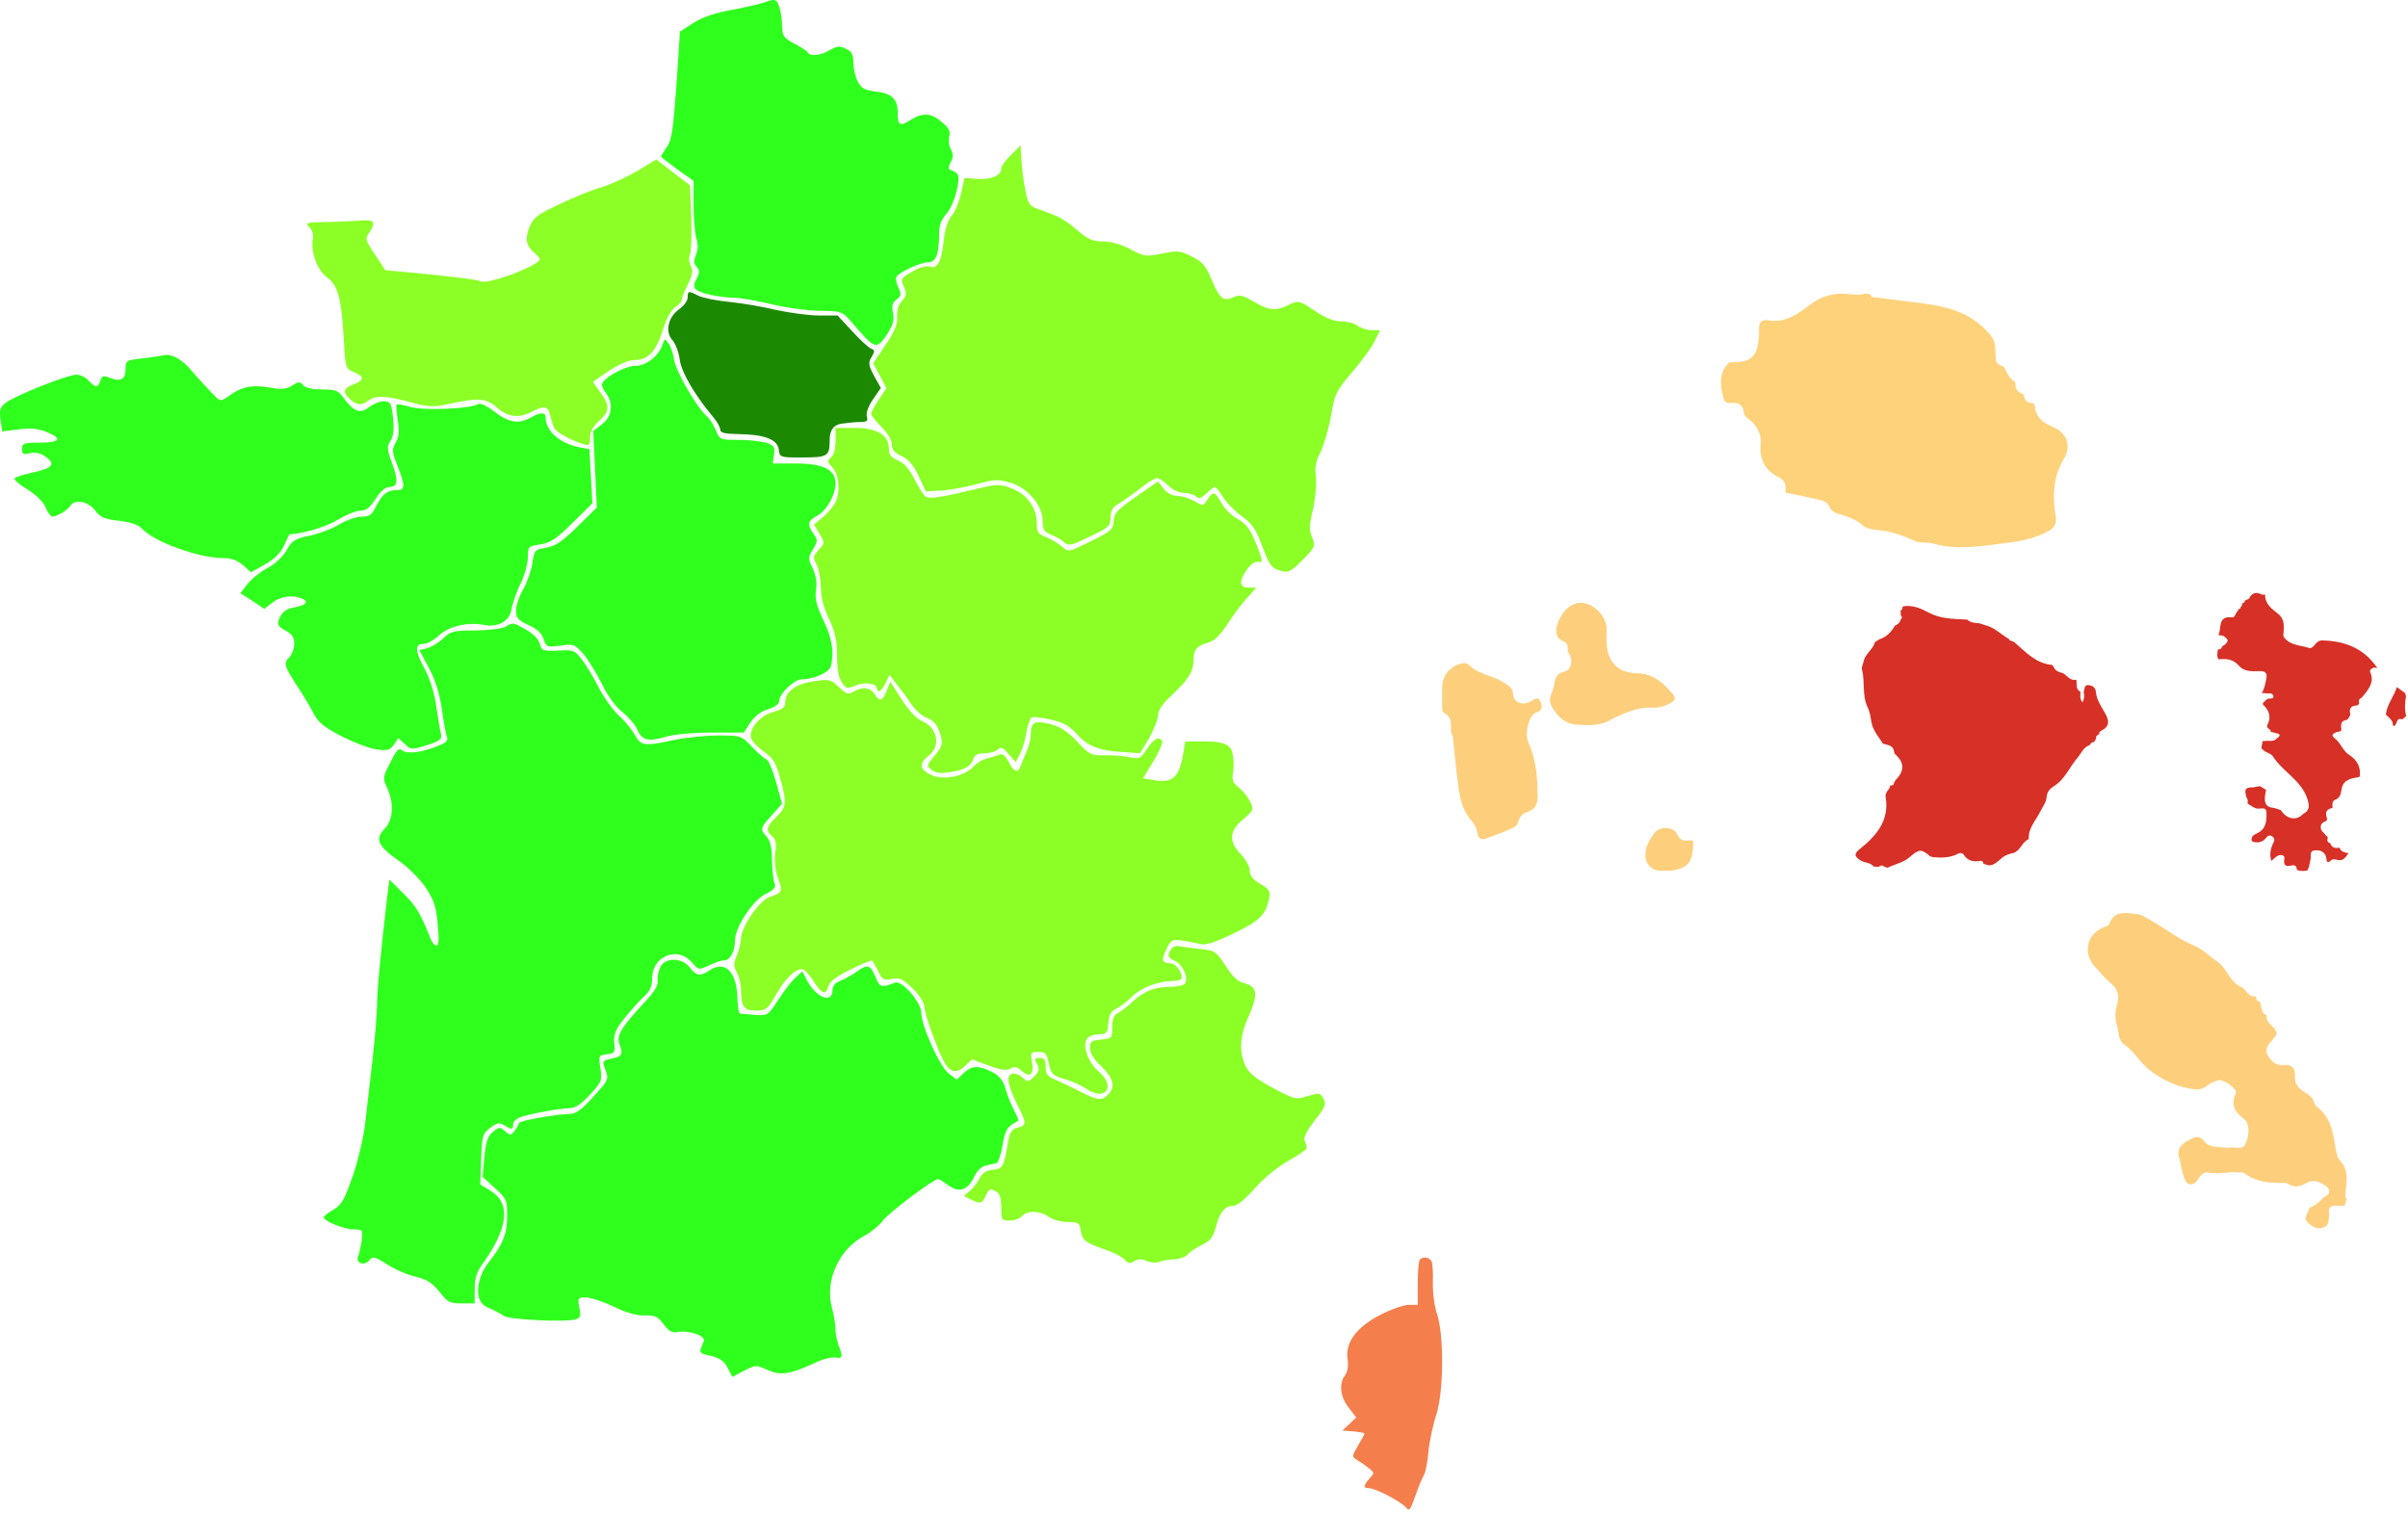 <svg width="541" height="340" viewBox="0 0 541 340" fill="none" xmlns="http://www.w3.org/2000/svg">
<path d="M171.976 0.45C171.11 0.784 167.853 1.581 164.665 2.176C160.743 2.841 157.821 3.839 155.759 5.167L152.768 7.096L151.971 19.124C151.237 29.224 150.908 31.486 149.845 33.011C149.112 34.074 148.517 35.004 148.517 35.137C148.517 35.338 150.18 36.598 152.172 38.059L155.828 40.651V45.969C155.828 48.891 156.094 52.281 156.428 53.476C156.896 54.937 156.827 56.202 156.359 57.264C155.828 58.529 155.828 59.124 156.492 59.921C157.225 60.787 157.225 61.249 156.492 62.646C155.828 63.778 155.828 64.506 156.29 64.973C157.22 65.903 161.476 66.833 164.797 66.901C166.259 66.901 169.983 67.566 173.108 68.299C176.232 69.096 181.083 69.76 183.942 69.829C189.059 69.897 189.192 69.961 191.184 72.219C196.636 78.6 196.901 78.733 199.362 75.009C200.626 73.016 200.956 71.954 200.626 70.291C200.291 68.697 200.493 67.964 201.423 67.3C202.486 66.503 202.555 66.168 201.822 64.575C201.354 63.645 201.157 62.513 201.423 62.184C202.023 61.121 206.875 58.927 208.533 58.927C210.329 58.927 210.993 57.068 210.993 52.281C210.993 50.618 211.524 49.29 212.587 48.094C213.453 47.165 214.516 44.774 214.914 42.909C215.711 39.387 215.514 38.856 213.384 38.123C213.049 37.99 213.118 37.257 213.586 36.46C214.186 35.397 214.186 34.664 213.655 33.602C213.187 32.869 213.054 31.541 213.256 30.68C213.591 29.484 213.187 28.751 211.593 27.423C209.202 25.362 207.406 25.229 204.547 26.956C202.156 28.486 201.689 28.22 201.689 25.362C201.689 22.238 200.36 20.974 196.769 20.575C194.176 20.241 193.511 19.842 192.714 18.317C192.183 17.318 191.716 15.395 191.716 14.062C191.716 12.202 191.381 11.538 189.989 10.938C188.66 10.274 187.996 10.338 186.402 11.272C184.276 12.537 182.013 12.733 181.418 11.74C181.152 11.341 179.824 10.476 178.362 9.747C176.104 8.552 175.769 8.085 175.705 5.891C175.637 2.767 174.908 0.243 174.111 0.041C173.713 -0.091 172.783 0.11 171.986 0.44L171.976 0.45Z" fill="#2FFF1C"/>
<path d="M227.14 34.807C225.945 35.938 224.946 37.331 224.946 37.931C224.946 39.461 222.555 40.455 219.431 40.189L216.705 39.987L215.908 43.51C215.44 45.502 214.51 47.765 213.782 48.493C212.985 49.423 212.321 51.415 212.055 53.875C211.524 58.725 210.658 60.452 209 59.921C208.336 59.719 206.874 59.99 205.876 60.521C202.289 62.513 202.22 62.513 203.086 64.442C203.75 65.972 203.686 66.434 202.618 67.629C201.821 68.495 201.487 69.755 201.556 71.152C201.688 72.746 201.088 74.34 198.963 77.463L196.173 81.65L197.703 84.439L199.164 87.229L197.437 89.752C196.508 91.149 195.71 92.61 195.71 92.94C195.71 93.338 196.773 94.667 198.038 95.931C199.435 97.328 200.365 98.922 200.365 99.852C200.365 101.047 200.965 101.78 202.623 102.508C204.217 103.305 205.28 104.57 206.412 107.029L208.006 110.419L211.396 110.217C213.256 110.148 216.779 109.484 219.307 108.82C223.431 107.689 224.095 107.625 227.086 108.485C231.008 109.681 234.265 113.602 234.265 117.193C234.265 118.989 234.599 119.52 236.061 120.115C237.123 120.514 238.452 121.247 239.052 121.842C240.051 122.708 240.582 122.639 244.833 120.577C249.153 118.516 249.488 118.251 249.488 116.258C249.557 114.728 250.019 113.867 251.082 113.336C251.879 112.869 254.004 111.408 255.8 110.015C257.596 108.554 259.456 107.423 259.923 107.423C260.391 107.423 261.518 108.156 262.447 109.086C263.446 110.084 264.908 110.748 266.034 110.748C267.033 110.748 268.229 111.083 268.691 111.545C269.291 112.146 269.823 112.013 271.018 110.881C271.884 110.084 272.745 109.42 272.947 109.42C273.213 109.42 274.01 110.483 274.807 111.747C275.604 113.011 277.533 114.935 278.994 116.002C281.252 117.596 282.118 118.792 283.447 122.383C285.243 127.17 285.641 127.701 288.101 128.365C289.43 128.699 290.296 128.232 292.687 125.772C295.476 122.914 295.545 122.717 294.812 120.789C294.079 119.195 294.148 118 295.014 114.276C295.545 111.816 295.811 108.559 295.614 107.034C295.349 105.042 295.614 103.645 296.677 101.584C297.41 100.122 298.473 96.467 299.004 93.54C299.87 88.488 300.136 87.893 303.659 83.77C305.784 81.311 308.047 78.187 308.776 76.794L310.04 74.202H308.18C307.181 74.202 305.72 73.734 304.992 73.203C304.328 72.672 302.665 72.205 301.336 72.205C299.673 72.205 297.75 71.472 295.353 69.814C291.831 67.487 291.767 67.487 289.572 68.486C286.581 69.947 285.183 69.814 281.73 67.821C279.137 66.291 278.472 66.159 277.011 66.823C274.817 67.821 273.956 67.088 272.091 62.567C270.895 59.709 270.098 58.779 267.771 57.648C265.178 56.32 264.583 56.251 261.06 56.984C257.404 57.717 257.006 57.648 253.95 55.985C251.889 54.923 249.63 54.258 247.835 54.258C245.507 54.258 244.445 53.791 242.053 51.735C240.459 50.338 238.196 48.813 237.069 48.414C235.874 47.947 234.078 47.283 233.015 46.884C231.288 46.284 230.89 45.62 230.358 42.698C229.96 40.838 229.561 37.778 229.492 35.988L229.291 32.667L227.165 34.792L227.14 34.807Z" fill="#8BFF26"/>
<path d="M143.193 38.399C140.802 39.796 137.21 41.454 135.217 42.054C133.225 42.585 128.969 44.312 125.78 45.842C120.663 48.233 119.866 48.833 118.936 51.091C117.874 53.816 118.203 55.213 120.201 56.94C120.801 57.407 121.264 58.003 121.264 58.204C121.264 59.665 109.367 64.118 107.905 63.188C107.305 62.853 101.125 62.056 91.157 61.126L86.572 60.728L84.244 57.206C81.986 53.816 81.986 53.683 83.113 52.02C84.51 49.827 84.043 49.295 80.854 49.561C79.526 49.694 76.136 49.827 73.41 49.895C68.825 49.964 68.49 50.028 69.489 51.027C70.153 51.691 70.488 52.754 70.286 53.752C69.755 56.541 71.285 60.728 73.41 62.258C75.87 64.053 76.667 66.71 77.199 75.683C77.597 82.728 77.597 82.792 79.457 83.594C81.917 84.592 81.917 85.453 79.388 86.383C76.928 87.313 76.864 88.311 79.123 90.102C80.274 91.033 81.404 91.056 82.513 90.171C84.372 88.71 86.7 88.843 93.214 90.638C95.94 91.371 97.47 91.435 99.861 90.973C107.438 89.31 109.101 89.379 111.561 91.504C114.085 93.762 116.545 94.028 119.537 92.503C122.262 91.042 123.192 91.238 123.591 93.3C123.857 94.362 124.255 95.626 124.521 96.158C124.988 97.156 128.309 98.947 131.099 99.813C132.364 100.211 132.56 100.015 132.56 98.283C132.56 97.019 133.225 95.823 134.553 94.628C137.013 92.434 137.077 91.106 134.888 88.183C133.958 86.919 133.225 85.856 133.225 85.793C133.225 85.793 134.888 84.597 136.88 83.269C139.271 81.739 141.269 80.878 142.73 80.878C145.653 80.878 147.449 78.886 148.979 73.966C149.712 71.575 150.775 69.711 151.636 69.047C152.502 68.515 153.166 67.782 153.166 67.384C153.166 66.986 153.766 65.392 154.563 63.862C155.626 61.604 155.759 60.738 155.164 59.675C154.765 58.809 154.696 57.816 155.031 57.083C155.296 56.483 155.429 52.763 155.296 48.774L155.031 41.665L151.242 38.743L147.454 35.821L143.198 38.413L143.193 38.399Z" fill="#8BFF26"/>
<path d="M154.495 66.843C154.495 67.576 153.629 68.771 152.566 69.499C150.042 71.295 149.378 74.615 151.105 76.475C151.769 77.272 152.502 79.131 152.699 80.73C153.033 83.519 155.956 88.572 159.941 93.358C161.004 94.554 161.801 95.951 161.801 96.482C161.801 97.279 162.8 97.481 165.988 97.545C171.705 97.614 174.697 98.74 174.963 100.998C175.164 102.725 175.297 102.794 179.75 102.794C186.062 102.794 186.397 102.592 186.397 98.804C186.397 96.722 187.238 95.526 188.921 95.218C190.249 95.016 192.242 94.82 193.241 94.82C194.771 94.82 195.037 94.554 194.771 93.624C194.505 92.891 195.037 91.366 196.1 89.767L197.895 87.175L196.365 84.449C195.101 82.058 195.037 81.458 195.834 80.194C196.567 78.93 196.567 78.664 195.701 78.334C195.17 78.133 193.241 76.406 191.445 74.414L188.188 70.891H184.001C181.743 70.891 177.354 70.291 174.298 69.627C171.243 68.894 166.52 68.097 163.799 67.831C161.073 67.566 158.018 66.966 157.019 66.503C154.691 65.308 154.495 65.308 154.495 66.838V66.843Z" fill="#1C8A00"/>
<path d="M148.91 77.277C148.113 79.869 145.254 82.196 142.794 82.196C140.334 82.196 135.217 85.118 135.217 86.452C135.217 86.85 135.685 87.78 136.216 88.444C137.879 90.702 137.48 93.693 135.217 95.356L133.288 96.817L133.687 105.455L134.085 114.03L129.766 118.285C126.312 121.675 124.845 122.674 122.72 123.072C120.127 123.47 120.063 123.603 119.596 126.594C119.33 128.321 118.4 130.914 117.534 132.444C116.668 133.905 115.94 136.03 115.94 137.161C115.94 138.824 116.338 139.355 118.666 140.418C120.526 141.215 121.657 142.214 122.12 143.542C122.72 145.401 122.917 145.47 125.908 145.072C128.964 144.673 129.165 144.737 131.227 147.133C132.359 148.53 134.149 151.521 135.281 153.779C136.477 156.303 138.273 158.763 139.867 160.027C141.264 161.158 142.789 162.949 143.188 163.948C144.187 166.339 145.712 166.737 149.633 165.542C151.429 165.01 155.616 164.612 159.867 164.612H167.11L168.571 162.354C169.57 160.893 170.962 159.83 172.561 159.363C174.224 158.831 175.085 158.167 175.085 157.37C175.085 155.909 178.475 152.653 180.005 152.653C182.795 152.653 186.254 151.123 186.652 149.73C187.449 146.676 186.987 143.483 184.989 139.365C183.395 135.976 183.061 134.515 183.326 132.586C183.592 130.923 183.326 129.33 182.593 127.736C181.531 125.478 181.531 125.276 182.662 123.416C183.725 121.621 183.725 121.291 182.795 119.963C181.265 117.838 181.467 116.972 183.661 115.84C185.723 114.709 187.715 111.187 187.715 108.599C187.715 105.544 184.989 104.147 178.943 104.147H173.624L173.89 102.155C174.155 100.492 173.89 100.093 172.227 99.498C171.095 99.163 168.305 98.834 165.978 98.834C161.791 98.834 161.722 98.834 160.792 96.64C160.261 95.376 159.395 93.983 158.799 93.516C156.674 91.72 151.955 83.682 151.488 81.021C151.286 79.559 150.691 77.833 150.224 77.164C149.358 76.032 149.294 76.032 148.895 77.297L148.91 77.277Z" fill="#2FFF1C"/>
<path d="M36.519 79.864C36.184 79.997 34.128 80.263 32.066 80.528C28.347 80.927 28.209 80.996 28.209 82.919C28.209 85.246 27.146 85.841 24.686 84.912C23.225 84.311 22.89 84.444 22.561 85.512C22.029 87.175 21.429 87.175 19.904 85.512C19.239 84.779 18.044 84.184 17.178 84.184C15.648 84.184 7.274 87.307 2.89 89.565C0.1 90.963 -0.299 91.691 0.164 94.682L0.499 96.94L4.287 96.472C7.013 96.138 8.74 96.34 10.467 97.073C14.123 98.534 13.522 99.463 8.937 99.463C5.35 99.463 4.946 99.596 4.946 100.86C4.946 102.056 5.212 102.189 6.673 101.859C7.805 101.525 9.001 101.79 9.994 102.459C12.651 104.186 11.923 105.185 7.603 106.114C5.409 106.582 3.416 107.177 3.283 107.512C3.082 107.777 4.415 108.909 6.142 109.971C8.135 111.167 9.729 112.761 10.265 114.025C10.732 115.156 11.397 116.086 11.726 116.086C12.789 116.086 15.18 114.625 15.781 113.695C16.71 112.033 19.835 112.633 21.365 114.694C22.561 116.288 23.427 116.622 26.748 117.021C29.473 117.355 31.067 117.887 31.933 118.816C34.59 121.739 44.627 125.394 50.079 125.394C51.939 125.394 53.267 125.861 54.601 126.988L56.397 128.582L59.585 126.786C61.71 125.591 63.039 124.262 63.841 122.531C64.441 121.202 64.972 120.071 65.036 120.071C68.357 119.869 73.346 118.344 75.87 116.814C77.73 115.683 79.993 114.753 80.924 114.753C82.252 114.753 83.118 114.089 84.377 112.096C85.44 110.434 86.572 109.44 87.369 109.44C89.362 109.44 89.563 108.176 88.102 104.122C86.906 100.865 86.906 100.265 87.767 99.006C88.432 97.874 88.564 96.482 88.299 93.821C87.9 90.5 87.698 90.166 86.237 90.166C85.307 90.166 83.846 90.766 82.916 91.494C80.923 93.024 79.526 92.556 77.268 89.501C76.003 87.706 75.408 87.509 72.348 87.509C70.153 87.509 68.628 87.175 68.092 86.51C67.427 85.713 67.093 85.713 65.701 86.579C64.569 87.376 63.373 87.509 61.646 87.243C56.593 86.314 54.468 86.712 51.014 89.236C49.553 90.298 49.42 90.234 47.358 88.04C46.163 86.776 44.101 84.587 42.837 83.057C40.711 80.533 38.251 79.338 36.524 79.869L36.519 79.864Z" fill="#2FFF1C"/>
<path d="M107.305 90.829C105.578 91.892 95.074 92.291 92.151 91.43C90.621 90.962 89.229 90.766 89.096 90.898C88.963 91.031 89.096 92.625 89.362 94.485C89.76 96.944 89.627 98.204 88.894 99.468C88.028 100.998 88.028 101.46 89.293 104.653C91.02 108.972 91.02 110.104 89.426 110.104C87.098 110.104 85.972 110.901 84.638 113.493C83.576 115.687 83.044 116.086 81.248 116.086C80.117 116.086 77.794 116.883 76.131 117.882C74.468 118.88 71.413 120.007 69.42 120.405C66.232 121.069 65.563 121.468 64.367 123.662C63.501 125.123 61.843 126.717 60.047 127.652C58.453 128.517 56.461 130.111 55.595 131.238L54.001 133.299L56.726 135.026L59.383 136.821L61.179 135.424C62.906 134.027 65.632 133.629 67.693 134.426C69.42 135.09 68.889 135.956 66.429 136.418C64.102 136.816 63.304 137.481 62.571 139.473C62.237 140.339 62.704 140.934 64.102 141.667C65.632 142.464 66.094 143.128 66.094 144.658C66.094 145.721 65.627 146.985 65.095 147.58C63.634 148.977 63.831 149.573 66.557 153.828C67.954 155.889 69.681 158.811 70.414 160.272C71.546 162.398 72.805 163.396 76.796 165.458C79.521 166.855 83.044 168.183 84.574 168.38C87.034 168.714 87.566 168.581 88.496 167.317L89.495 165.856L90.956 167.184C92.353 168.512 92.486 168.512 95.876 167.45C98.931 166.451 99.33 166.122 99.064 164.857C98.862 164.124 98.4 161.335 98.001 158.679C97.603 155.687 96.604 152.5 95.345 150.173C93.15 146.119 93.15 144.658 95.276 144.658C96.009 144.658 97.534 143.792 98.666 142.73C100.924 140.668 105.111 139.739 108.634 140.403C111.891 141.067 114.548 139.606 114.946 136.748C115.212 135.419 116.078 132.827 117.008 131.031C117.874 129.172 118.602 126.579 118.602 125.182C118.602 122.791 118.671 122.722 121.461 122.324C123.719 121.925 125.048 121.06 128.639 117.473L133.092 113.085L132.757 107.039L132.423 100.924L130.297 100.526C125.776 99.66 122.587 96.871 122.587 93.816C122.587 92.551 121.392 92.62 119.266 93.816C116.609 95.346 114.346 95.011 111.158 92.551C109.229 91.09 107.901 90.49 107.301 90.825L107.305 90.829Z" fill="#2FFF1C"/>
<path d="M187.725 99.07C187.725 100.865 187.327 102.257 186.726 102.789C185.797 103.586 185.861 103.787 187.061 105.116C188.522 106.71 188.857 110.566 187.661 112.957C187.263 113.754 185.998 115.215 184.936 116.145L182.874 117.872L184.138 119.933C185.334 121.994 185.334 122.058 183.937 123.519C182.672 124.916 182.608 125.182 183.405 126.707C183.937 127.637 184.335 129.895 184.404 131.759C184.404 134.086 185.004 136.477 186.264 139.07C187.661 142.125 188.06 143.989 188.06 147.379C188.06 150.237 188.394 152.229 189.123 153.292C190.053 154.753 190.318 154.822 192.247 154.025C194.308 153.159 197.034 153.557 197.034 154.689C197.034 155.953 198.166 155.22 198.963 153.493L199.829 151.634L201.226 153.429C202.023 154.428 203.553 156.421 204.547 157.95C205.541 159.48 207.273 161.005 208.336 161.34C209.531 161.807 210.461 162.737 210.929 164.065C211.992 166.987 211.859 167.588 209.866 169.915C208.139 172.04 208.139 172.109 209.399 173.038C210.265 173.703 211.46 173.835 213.32 173.506C216.774 172.974 218.107 172.241 218.639 170.584C218.973 169.585 219.637 169.255 221.232 169.255C222.363 169.255 223.756 168.857 224.223 168.39C224.887 167.725 225.355 167.922 226.614 169.452L228.208 171.248L229.138 169.452C229.67 168.39 230.334 166.264 230.6 164.602C230.865 162.939 231.397 161.414 231.731 161.212C232.066 161.01 233.99 161.212 236.051 161.679C239.043 162.344 240.307 163.077 242.496 165.536C244.314 167.484 247.039 168.591 250.674 168.857L256.125 169.255L258.187 165.802C259.25 163.873 260.18 161.547 260.18 160.686C260.18 159.554 261.242 158.029 263.437 156.032C267.156 152.51 268.155 150.847 268.155 148.121C268.155 145.927 269.021 144.998 271.609 144.333C272.805 143.999 274.133 142.671 275.599 140.477C276.795 138.548 278.788 135.892 280.052 134.495L282.246 132.035H280.519C278.394 132.035 278.261 130.638 280.185 127.912C281.115 126.648 282.045 126.053 282.778 126.25C283.777 126.515 283.708 126.048 282.246 122.26C280.849 118.87 280.052 117.739 278.059 116.612C276.662 115.879 275.068 114.222 274.404 113.026C272.942 110.37 272.608 110.301 271.279 112.229C270.349 113.759 270.281 113.759 268.288 112.564C267.156 111.963 265.498 111.432 264.499 111.432C263.368 111.432 262.241 110.832 261.444 109.838L260.18 108.175L255.195 111.629C251.008 114.551 250.275 115.348 250.211 117.08C250.142 118.875 249.68 119.338 245.094 121.601C240.11 124.06 240.041 124.124 238.649 122.865C237.916 122.201 236.258 121.202 235.126 120.74C233.197 120.007 232.932 119.608 232.932 117.552C232.932 114.162 230.737 111.039 227.347 109.774C224.558 108.712 224.159 108.712 218.904 109.976C211.396 111.772 208.803 112.17 207.937 111.57C207.539 111.304 206.407 109.578 205.477 107.713C204.282 105.386 203.15 104.058 201.758 103.458C200.163 102.794 199.696 102.193 199.696 100.801C199.696 97.746 197.039 96.147 191.986 96.147H187.73V99.07H187.725Z" fill="#8BFF26"/>
<path d="M113.618 140.806C112.885 141.274 109.829 141.603 106.838 141.672C101.854 141.672 101.253 141.805 99.526 143.468C98.528 144.466 96.87 145.396 95.94 145.662L94.213 146.06L96.407 150.183C97.868 152.972 98.798 155.963 99.266 159.353C99.664 162.078 100.132 164.867 100.397 165.467C100.732 166.333 100.265 166.865 98.602 167.529C94.946 169.059 91.492 169.521 90.36 168.591C89.627 167.991 89.096 168.458 87.703 171.317C85.976 174.637 85.976 174.903 86.97 177.033C88.564 180.423 88.368 184.274 86.37 186.272C84.176 188.466 84.909 190.193 89.558 193.38C91.62 194.777 94.277 197.503 95.605 199.362C97.465 202.221 97.996 203.682 98.331 207.602C98.665 210.992 98.597 212.453 98.065 212.453C97.667 212.453 97.066 211.789 96.737 210.923C94.542 205.408 93.549 203.613 90.69 200.823L87.502 197.636L87.103 200.558C85.509 214.18 84.712 222.622 84.712 225.677C84.712 227.669 84.245 233.184 83.713 237.97C83.182 242.757 82.385 249.201 82.05 252.325C81.716 255.449 80.456 260.767 79.26 264.22C77.401 269.538 76.8 270.665 74.941 271.796C73.745 272.46 72.746 273.257 72.746 273.523C72.746 274.389 77.401 276.248 79.457 276.248C81.514 276.248 81.519 276.317 81.253 278.772C81.051 280.1 80.722 281.694 80.456 282.294C79.792 283.824 81.986 284.552 82.98 283.16C83.713 282.23 84.112 282.294 86.97 284.09C88.697 285.222 91.556 286.481 93.416 286.879C95.94 287.48 97.135 288.276 98.734 290.269C100.53 292.596 101.062 292.861 103.718 292.861H106.641V289.605C106.641 287.278 107.108 285.817 108.304 284.154C114.218 275.914 114.882 270.399 110.164 267.541L107.906 266.144L108.107 260.427C108.309 255.11 108.442 254.711 110.169 253.383C111.699 252.251 112.23 252.187 113.293 252.852C115.02 253.914 115.286 253.85 115.286 252.65C115.286 252.05 115.95 251.386 116.816 251.056C118.745 250.323 125.854 248.995 128.049 248.995C129.18 248.995 130.642 248.065 132.501 246.004C135.158 243.145 135.291 242.816 134.893 240.022C134.425 237.232 134.494 237.099 136.29 236.898C138.086 236.696 138.219 236.499 138.017 234.305C137.815 232.377 138.283 231.314 140.408 228.658C141.869 226.862 143.798 224.668 144.797 223.807C146.061 222.612 146.524 221.549 146.524 219.754C146.524 214.834 152.241 212.512 155.429 216.231C156.959 217.958 156.959 218.027 159.351 216.895C160.615 216.295 162.14 215.764 162.741 215.764C164.005 215.764 165.132 213.771 165.132 211.312C165.132 208.321 169.122 202.339 171.976 200.878C173.905 199.948 174.367 199.417 174.037 198.551C173.772 197.951 173.506 195.629 173.437 193.366C173.437 190.507 173.039 188.913 172.242 187.984C170.711 186.321 170.78 186.055 173.437 183.133L175.695 180.609L174.367 175.759C173.634 173.102 172.64 170.775 172.242 170.643C171.774 170.51 170.313 169.246 168.984 167.853C166.524 165.261 166.46 165.261 161.338 165.261C158.48 165.261 154.096 165.728 151.503 166.259C144.792 167.721 143.995 167.588 142.662 165.197C142.061 164.065 140.403 162.009 138.942 160.676C137.545 159.348 135.488 156.489 134.42 154.295C133.289 152.101 131.631 149.312 130.701 148.18C129.17 146.119 128.841 145.986 125.382 146.188C121.928 146.321 121.662 146.188 121.259 144.658C121.057 143.66 119.798 142.4 118.267 141.534C115.212 139.808 115.345 139.808 113.613 140.801L113.618 140.806Z" fill="#2FFF1C"/>
<path d="M181.944 153.233C178.623 153.833 176.428 155.56 176.428 157.685C176.428 158.949 175.897 159.348 173.836 159.943C170.711 160.74 168.118 163.864 168.783 165.925C169.048 166.658 170.313 167.986 171.641 168.916C173.634 170.313 174.298 171.307 175.228 174.697C176.822 180.344 176.758 181.343 174.431 183.537C172.172 185.731 171.971 186.661 173.501 187.925C174.298 188.589 174.5 189.519 174.165 191.644C173.963 193.371 174.165 195.501 174.765 197.228C175.897 200.351 175.828 200.548 172.906 201.547C170.578 202.344 166.46 208.326 166.46 210.982C166.46 211.779 166.062 213.442 165.53 214.702C164.797 216.497 164.797 217.092 165.53 218.489C165.998 219.355 166.46 220.949 166.46 222.076C166.529 226.198 167.06 227.059 169.781 227.059C172.173 227.059 172.438 226.793 174.367 223.473C176.36 219.951 178.554 217.756 180.217 217.756C180.684 217.756 181.811 218.952 182.741 220.413C184.67 223.404 185.531 223.734 186.131 221.544C186.397 220.546 187.991 219.35 191.115 217.825C193.639 216.561 195.834 215.7 195.966 215.833C196.099 215.966 196.699 217.097 197.295 218.224C198.225 220.152 198.623 220.349 200.419 219.951C202.146 219.616 202.81 219.951 205.074 222.145C206.535 223.542 207.667 225.332 207.667 226.134C207.667 227.595 210.323 235.171 211.986 238.364C213.315 240.957 214.845 241.355 216.774 239.559L218.368 238.03L222.156 239.427C225.015 240.489 226.279 240.622 227.077 240.091C227.942 239.559 228.538 239.692 229.537 240.622C231.332 242.285 232.395 241.419 231.864 238.63C231.465 236.504 231.598 236.372 233.192 236.372C234.988 236.372 235.185 236.573 235.849 239.825C236.184 241.286 236.848 241.817 239.037 242.418C240.568 242.816 242.826 243.815 244.09 244.676C248.41 247.598 250.802 244.076 246.816 240.755C244.425 238.694 243.028 234.773 244.292 233.312C244.691 232.78 245.886 232.382 246.949 232.382C248.612 232.382 248.809 232.116 249.011 229.922C249.143 228.063 249.611 227.197 250.738 226.666C251.603 226.267 253.262 225.003 254.393 223.876C256.519 221.815 260.307 220.423 263.697 220.423C264.696 220.423 265.493 220.088 265.493 219.69C265.493 218.229 264.096 216.433 262.9 216.433C261.04 216.433 260.839 215.769 262.034 213.309C263.033 211.184 263.299 211.051 265.488 211.317C266.753 211.519 268.613 211.848 269.542 212.114C270.807 212.448 272.731 211.848 277.051 209.787C282.965 206.929 284.293 205.664 285.095 202.078C285.43 200.219 285.228 199.82 283.166 198.625C281.503 197.626 280.775 196.765 280.775 195.634C280.775 194.768 279.909 193.11 278.782 191.979C275.993 189.056 276.126 186.73 279.25 184.137C281.577 182.145 281.71 181.943 280.913 180.216C280.445 179.218 279.319 177.756 278.389 177.028C276.928 175.897 276.726 175.366 277.06 173.24C277.262 171.843 277.129 169.787 276.726 168.655C276.237 167.281 274.376 166.594 271.141 166.594H266.29L265.823 169.384C264.957 174.633 263.432 176.03 259.308 175.297L256.784 174.898L259.176 170.977C260.44 168.852 261.301 166.855 261.104 166.525C260.371 165.33 259.176 165.994 257.65 168.321C256.253 170.515 255.987 170.579 253.66 170.117C252.332 169.851 249.803 169.649 248.076 169.718C245.217 169.787 244.755 169.585 241.96 166.594C239.766 164.267 238.172 163.274 235.844 162.673C232.39 161.808 231.588 162.206 231.588 165.133C231.588 165.999 231.19 167.657 230.658 168.788C230.127 169.984 229.596 171.445 229.33 172.045C228.799 173.841 227.736 173.506 226.604 171.179C225.807 169.649 225.207 169.251 224.41 169.585C223.81 169.851 222.55 170.249 221.684 170.451C220.754 170.653 219.426 171.45 218.693 172.247C216.631 174.505 211.913 175.434 209.187 174.106C206.594 172.911 206.397 171.583 208.655 169.787C211.445 167.593 210.648 163.475 207.125 162.009C205.994 161.542 204.134 159.618 202.604 157.223L200.011 153.169L199.214 155.23C198.215 157.621 197.62 157.754 196.488 155.963C195.558 154.433 193.629 154.237 191.701 155.432C190.638 156.165 190.17 155.963 188.512 154.433C186.584 152.574 186.451 152.505 181.934 153.238L181.944 153.233Z" fill="#8BFF26"/>
<path d="M262.901 213.644C262.236 214.839 262.433 215.174 263.963 215.902C265.956 216.9 267.285 220.354 265.956 221.22C265.489 221.485 264.027 221.751 262.699 221.751C259.442 221.751 256.918 222.75 254.522 225.008C253.459 226.07 251.929 227.202 251.201 227.6C250.202 228.131 249.872 228.997 249.872 230.857C249.872 233.317 249.803 233.381 247.412 233.582C245.218 233.784 244.888 233.981 244.888 235.511C244.888 236.573 245.685 237.97 247.146 239.299C250.069 242.088 250.669 244.085 249.139 245.743C247.678 247.406 246.748 247.337 242.959 245.409C241.296 244.543 238.772 243.347 237.444 242.752C235.318 241.886 234.92 241.424 234.92 239.697C234.92 238.103 234.654 237.705 233.591 237.705C232.396 237.705 232.327 237.906 232.991 239.102C233.591 240.297 233.458 240.765 232.327 241.891C230.998 243.219 230.93 243.219 229.67 242.093C228.937 241.429 227.874 241.03 227.279 241.296C226.014 241.763 226.413 243.952 228.676 248.473C230.669 252.394 230.669 252.862 228.607 253.393C227.343 253.727 226.88 254.392 226.546 256.251C225.547 262.233 225.35 262.632 223.092 262.828C221.498 262.961 220.701 263.561 219.967 264.954C219.436 266.016 218.373 267.28 217.64 267.812C216.312 268.742 216.376 268.742 218.039 269.475C220.366 270.606 220.632 270.473 221.493 268.609C222.157 267.148 222.491 267.015 223.618 267.61C224.617 268.141 224.947 269.007 224.947 271.265C224.947 274.123 225.015 274.256 226.875 274.256C227.938 274.256 229.134 273.789 229.601 273.258C230.733 271.929 233.591 271.993 235.584 273.39C236.514 274.055 238.443 274.586 239.904 274.586C242.231 274.586 242.561 274.788 242.762 276.249C243.097 278.639 243.761 279.171 247.879 280.637C249.941 281.301 252.067 282.363 252.667 283.028C253.464 283.893 253.931 284.026 254.861 283.362C255.727 282.831 256.524 282.831 257.651 283.362C258.517 283.697 259.776 283.829 260.51 283.495C261.243 283.229 262.768 282.964 263.899 282.964C265.031 282.895 266.36 282.432 266.891 281.832C267.358 281.232 268.82 280.302 270.079 279.707C271.939 278.777 272.539 277.98 273.135 275.85C273.932 272.461 275.196 270.931 277.056 270.931C277.986 270.931 279.713 269.534 281.907 267.01C283.969 264.683 287.093 262.159 289.553 260.762C291.88 259.498 293.676 258.17 293.607 257.904C293.538 257.569 293.342 256.841 293.076 256.241C292.81 255.577 293.676 253.914 295.403 251.72C297.662 248.862 297.996 248.134 297.396 247.002C296.53 245.473 296.599 245.473 293.406 246.402C291.147 247.135 290.616 246.934 285.76 244.341C281.769 242.147 280.441 240.952 279.713 239.289C278.316 236.032 278.581 232.643 280.51 228.392C282.704 223.473 282.503 221.682 279.644 220.949C278.05 220.551 276.918 219.488 275.324 216.959C273.464 214.101 272.8 213.57 270.802 213.373C269.538 213.24 267.412 212.975 266.015 212.773C264.022 212.375 263.491 212.507 262.891 213.639L262.901 213.644Z" fill="#8BFF26"/>
<path d="M148.379 217.23C147.98 218.096 147.645 219.424 147.778 220.285C147.911 221.348 147.045 222.809 145.053 224.939C139.468 230.985 138.405 232.648 139.203 234.709C140.068 236.903 139.734 237.434 137.21 237.897C135.414 238.295 135.281 238.497 135.881 240.022C136.88 242.546 136.811 242.546 133.156 246.599C130.563 249.457 129.298 250.318 127.837 250.318C125.111 250.318 116.604 251.848 116.604 252.311C116.604 252.512 116.206 253.309 115.674 253.973C114.808 255.169 114.676 255.238 113.48 254.175C112.348 253.177 112.151 253.177 110.754 254.308C109.559 255.307 109.16 256.502 108.825 259.956L108.427 264.408L111.153 266.931C113.81 269.322 113.942 269.657 113.942 273.179C113.942 277.233 112.944 279.692 109.755 283.677C108.358 285.473 107.694 287.131 107.428 289.457C107.251 291.671 108.004 293.134 109.687 293.846C111.015 294.377 112.609 295.243 113.14 295.641C114.139 296.507 126.435 297.102 129.092 296.507C130.42 296.172 130.553 295.843 130.154 293.851C129.756 291.656 129.82 291.524 131.616 291.524C132.678 291.524 135.473 292.453 137.864 293.585C140.723 294.982 143.114 295.646 144.91 295.577C147.168 295.508 147.832 295.843 149.097 297.57C150.293 299.164 151.026 299.562 152.285 299.296C154.612 298.829 158.598 300.162 158.135 301.289C157.934 301.756 157.604 302.617 157.402 303.148C157.136 303.812 157.604 304.211 158.932 304.477C161.722 305.077 162.721 305.741 163.651 307.664L164.517 309.391L167.174 307.994C169.767 306.666 169.899 306.666 172.359 307.792C175.351 309.12 177.412 308.855 182.859 306.331C185.117 305.269 187.046 304.801 188.045 305.067C189.108 305.332 189.329 304.69 188.709 303.138C188.178 301.874 187.71 299.951 187.71 298.819C187.71 297.757 187.376 295.499 186.913 293.9C185.25 287.721 188.507 280.543 194.421 277.552C195.75 276.819 197.546 275.358 198.343 274.296C199.538 272.569 209.708 264.924 210.771 264.924C210.973 264.924 211.967 265.524 213.029 266.321C215.49 268.048 217.349 267.517 218.811 264.526C219.475 263.065 220.474 262.066 221.6 261.869C222.53 261.667 223.529 261.402 223.928 261.338C224.262 261.269 224.858 259.409 225.256 257.284C225.856 253.762 226.319 253.098 228.779 251.834C228.912 251.834 228.513 250.771 227.849 249.507C227.185 248.311 226.319 246.117 225.92 244.656C225.32 242.664 224.523 241.734 222.865 240.868C219.809 239.338 218.343 239.407 216.483 241.134L214.953 242.595L213.157 241.198C211.165 239.737 207.042 230.631 206.978 227.576C206.978 225.185 202.589 220.133 201.064 220.797C198.072 221.992 197.674 221.928 196.675 219.468C195.479 216.743 194.948 216.546 192.355 218.406C191.356 219.139 189.762 220 188.768 220.398C187.705 220.797 187.041 221.53 187.041 222.391C187.041 225.647 183.386 224.25 181.26 220.197L180.261 218.268L178.598 219.798C177.668 220.664 175.941 222.922 174.741 224.85C172.546 228.171 172.414 228.24 169.624 228.038C168.03 227.905 166.568 227.773 166.303 227.773C165.968 227.704 165.771 226.444 165.702 224.85C165.634 218.47 163.046 215.681 159.454 218.007C157.26 219.468 156.531 219.336 155.001 217.407C153.274 215.149 149.55 215.08 148.354 217.206L148.379 217.23Z" fill="#2FFF1C"/>
<path d="M318.995 283.023C318.729 283.224 318.528 285.615 318.528 288.341V293.191H316.466C315.334 293.191 312.412 294.254 309.952 295.518C304.633 298.307 302.173 301.766 302.773 305.485C302.975 306.882 302.773 308.141 302.242 308.938C300.781 310.798 301.046 313.789 302.975 316.249L304.702 318.507L303.172 319.968L301.578 321.429L304.102 321.63C305.43 321.763 306.562 321.965 306.562 322.098C306.562 322.231 305.897 323.495 305.1 324.823C303.703 327.214 303.703 327.347 304.835 328.011C305.499 328.409 306.695 329.206 307.492 329.871C308.82 330.869 308.82 331.002 307.693 332.197C306.296 333.791 306.232 334.392 307.56 334.392C309.022 334.392 314.739 337.383 315.871 338.711C316.604 339.641 316.869 339.311 317.932 336.251C318.596 334.323 319.462 332.197 319.861 331.533C320.259 330.933 320.727 328.542 320.924 326.215C321.125 323.957 321.922 320.169 322.72 317.774C324.383 312.456 324.447 299.764 322.788 295.046C322.257 293.452 321.859 290.392 321.922 288.134C321.991 285.876 321.854 283.746 321.588 283.347C321.056 282.482 319.659 282.285 318.995 283.013V283.023Z" fill="#F57E4D"/>
<path d="M527.213 269.359C527.07 269.875 526.923 270.391 526.779 270.911C526.075 270.915 525.375 270.923 524.671 270.923C523.505 270.923 523.039 271.49 523.286 272.63C523.286 272.816 523.294 272.999 523.298 273.185C523.063 274.189 523.421 275.341 521.865 275.849C520.413 276.321 519.585 275.599 518.69 274.9C517.162 273.705 518.774 272.526 518.822 271.332C520.552 271.018 521.336 269.347 522.785 268.577C523.461 268.22 523.473 267.132 522.661 266.557C521.28 265.58 519.84 264.862 518.109 265.862C516.864 266.58 515.551 266.922 514.182 266.076C513.462 265.632 512.634 265.81 511.85 265.798C509.133 265.755 506.535 265.362 504.271 263.655C503.908 263.381 503.264 263.464 502.743 263.421C500.594 263.242 498.457 263.957 496.289 263.457C495.147 263.195 494.431 264.016 493.905 264.882C493.452 265.628 492.811 266.191 492.015 266.088C491.18 265.981 490.862 265.096 490.603 264.354C490.086 262.885 489.974 261.325 489.509 259.821C489.039 258.3 490.126 257.05 491.482 256.328C492.771 255.641 493.989 254.728 495.378 256.621C496.181 257.717 497.996 257.665 499.432 257.844C499.953 257.907 500.503 257.931 501.016 257.844C502.225 257.642 503.825 258.57 504.549 256.907C505.357 255.054 505.448 252.406 504.219 251.481C501.895 249.735 501.175 248.258 502.329 245.599C502.711 244.722 499.536 242.463 498.461 242.709C498.016 242.812 497.582 242.991 497.16 243.17C495.875 243.713 495.008 244.968 493.273 244.785C489.537 244.388 486.449 242.979 483.353 240.768C480.918 239.026 479.677 236.362 477.266 234.735C475.901 233.814 476.068 232.008 475.654 230.638C475.197 229.114 475.101 227.411 475.654 225.645C476.132 224.129 475.988 222.414 474.305 221.013C472.988 219.913 471.822 218.489 470.625 217.179C467.808 214.087 468.89 209.708 472.813 208.299C473.247 208.145 473.748 207.994 473.923 207.529C475.069 204.421 477.687 205.199 479.959 205.354C480.986 205.426 481.921 206.077 482.884 206.601C486.254 208.434 489.234 210.951 492.795 212.4C494.833 213.229 496.269 214.773 497.98 215.92C500.375 217.528 500.873 220.636 503.67 221.851C504.684 222.291 505.07 224.188 506.825 223.859C506.893 224.415 506.893 225.018 507.692 225.038C508.206 226.098 507.832 227.606 509.3 228.178C508.974 229.626 510.323 230.226 510.971 231.099C511.584 231.921 511.699 232.365 510.987 233.056C510.708 233.326 510.569 233.735 510.291 234.008C509.364 234.925 508.803 236.045 509.531 237.188C510.299 238.387 511.273 239.53 513.044 239.296C514.835 239.057 515.718 240.081 515.591 241.713C515.443 243.642 516.581 244.69 517.93 245.507C518.889 246.091 519.625 246.666 519.932 247.766C520.031 248.123 520.286 248.512 520.584 248.734C523.556 250.953 524.137 254.319 524.678 257.606C524.865 258.741 525.017 259.991 525.689 260.702C527.945 263.099 527.066 265.846 526.935 268.529C526.919 268.887 526.863 269.164 527.201 269.371L527.213 269.359Z" fill="#FDCF7D"/>
<path d="M390.282 81.35C393.593 81.231 394.846 79.786 395.172 75.678C395.22 75.09 395.192 74.495 395.188 73.907C395.176 72.546 395.753 71.693 397.21 71.963C401.161 72.697 404.025 70.446 406.823 68.35C409.353 66.453 412.019 65.79 415.087 66.056C416.372 66.167 417.693 66.398 418.99 66.009C419.388 66.02 419.79 66.036 420.188 66.052C420.248 66.394 420.383 66.699 420.769 66.751C422.977 67.037 425.189 67.311 427.402 67.592C434.353 68.478 441.463 68.855 446.644 74.662C447.372 75.479 447.925 76.122 448.132 77.222C448.319 78.21 448.347 79.175 448.355 80.155C448.363 81.282 448.741 82.076 449.966 82.243C450.097 82.374 450.233 82.505 450.364 82.632C450.925 83.862 451.478 85.101 452.739 85.815C452.759 85.927 452.775 86.038 452.783 86.149C452.66 87.554 453.519 88.209 454.693 88.618C454.749 89.892 455.366 90.59 456.694 90.551L457.144 90.952C457.22 93.619 458.903 94.98 461.159 95.901C464.31 97.191 465.488 100.109 463.697 103.078C461.219 107.186 461.135 111.509 461.831 116.006C462.05 117.411 461.787 118.451 460.339 119.268C457.371 120.943 453.969 121.614 450.841 121.987C445.446 122.634 439.88 123.73 434.424 122.154C432.944 121.725 431.408 122.146 429.98 121.471C427.394 120.253 424.68 119.332 421.827 119.094C420.586 118.991 419.269 118.76 418.493 118.066C416.834 116.577 414.884 115.998 412.875 115.402C412.031 115.152 411.402 114.704 410.993 113.835C410.527 112.842 409.616 112.509 408.478 112.243C406.055 111.671 403.624 111.163 401.177 110.707C401.157 110.588 401.145 110.465 401.145 110.342C401.308 109.055 401.001 107.932 399.776 107.333C396.641 105.797 395.24 103.36 395.57 99.874C395.793 97.537 394.778 95.671 392.984 94.254C392.443 93.825 391.846 93.421 391.786 92.769C391.587 90.527 390.111 90.388 388.388 90.559C387.72 90.459 387.33 90.086 387.23 89.415C386.407 86.566 386.136 83.799 388.456 81.429C389.069 81.401 389.677 81.378 390.29 81.35H390.282Z" fill="#FED27B"/>
<path d="M427.414 136.44C427.489 136.388 427.545 136.321 427.581 136.237C429.658 135.892 431.524 136.682 433.235 137.611C435.761 138.98 438.463 139.044 441.189 139.183C441.455 139.199 441.722 139.214 441.988 139.23C442.752 139.957 443.727 139.973 444.69 140.044C445.116 140.187 445.546 140.326 445.971 140.469C448.108 140.933 449.552 142.592 451.379 143.601L451.43 143.648C451.458 143.886 451.59 143.993 451.828 143.97C452.047 144.057 452.262 144.144 452.481 144.232C455.019 146.403 457.279 149.027 460.94 149.396C461.127 149.416 461.334 149.725 461.437 149.947C461.843 150.833 462.647 151.055 463.487 151.241C463.534 151.293 463.59 151.333 463.658 151.349C464.517 151.968 465.17 152.992 466.463 152.742L466.479 152.774C466.658 153.714 466.264 154.849 467.41 155.453C467.438 156.167 467.151 156.941 467.863 157.807C468.333 156.898 468.297 156.175 468.134 155.437C468.428 154.869 468.126 153.829 469.288 153.952C470.187 154.044 470.804 154.568 470.875 155.441C471.027 157.267 472.069 158.708 472.913 160.192C473.899 161.931 474.039 163.237 472.029 164.221C471.727 164.368 471.532 164.646 471.62 165.027L471.496 165.003L471.413 165.102C471.011 165.261 470.836 165.543 470.919 165.975C470.768 166.233 470.613 166.495 470.462 166.753C470.056 166.753 469.733 166.876 469.602 167.305C469.531 167.337 469.479 167.38 469.435 167.444C468.062 167.9 467.637 169.226 466.801 170.195C464.955 172.334 463.932 175.148 461.358 176.708C460.61 177.161 459.906 177.955 459.838 178.911C459.746 180.233 458.971 181.198 458.417 182.301C457.415 184.313 455.672 186.032 455.791 188.517L455.767 188.553C454.339 189.168 454.001 190.934 452.584 191.561L452.493 191.629C451.514 191.819 450.547 192.125 449.787 192.752C448.88 193.498 448.12 194.435 446.807 194.443C446.417 194.328 446.027 194.217 445.637 194.102C445.585 193.748 445.359 193.359 445.064 193.415C443.469 193.705 442.112 193.53 441.157 192.002C440.934 191.649 440.333 191.577 439.888 191.823C438.161 192.768 436.299 192.748 434.421 192.621C434.178 192.562 433.935 192.498 433.692 192.439C431.675 190.771 431.281 190.664 429.061 192.581C427.577 193.868 425.739 194.149 424.099 194.971C423.845 194.903 423.594 194.832 423.339 194.765C422.929 194.344 422.524 194.423 422.118 194.765C421.732 194.749 421.346 194.737 420.96 194.721C420.208 193.74 418.907 193.923 417.968 193.308C416.48 192.335 416.575 191.764 417.924 190.692C421.624 187.751 424.521 184.266 423.646 179.126C423.427 177.832 424.636 177.49 424.656 176.522L424.688 176.49C425.158 176.542 425.472 176.379 425.552 175.883C425.623 175.732 425.691 175.581 425.762 175.426C427.855 173.291 427.923 171.524 425.997 169.679C425.814 169.504 425.579 169.274 425.563 169.059C425.464 167.456 424.171 167.42 423.073 167.115L423.033 167.087C422.046 165.503 420.753 164.181 420.427 162.121C420.271 161.145 420.096 159.958 419.615 158.966C418.29 156.235 419.05 153.194 418.322 150.368C418.19 149.864 418.584 149.237 418.688 148.657C419.002 146.899 420.809 146.006 421.214 144.303C421.565 144.077 421.915 143.855 422.265 143.628C423.876 143.124 424.923 141.981 425.742 140.576C426.423 140.322 426.884 139.865 427.04 139.143C427.41 138.881 427.35 138.603 427.071 138.317C427.052 137.932 427.028 137.547 427.004 137.162C427.358 137.035 427.441 136.761 427.406 136.424L427.414 136.44Z" fill="#D63027"/>
<path d="M379.742 188.798C379.961 188.83 380.184 188.858 380.403 188.89C380.411 193.446 379.535 194.859 376.074 195.546C375.055 195.749 373.973 195.677 372.922 195.641C371.021 195.578 369.676 194.085 369.652 192.192C369.628 190.168 370.682 188.552 371.788 187.072C372.918 185.559 376.078 185.778 376.734 187.357C377.375 188.898 378.393 189.032 379.738 188.794L379.742 188.798Z" fill="#FDCF7D"/>
<path d="M326.401 165.375C325.334 164.264 326.997 161.529 324.491 160.235C323.914 159.937 324.005 159.203 324.005 158.604C324.005 157.218 324.005 155.833 324.005 154.448C324.013 151.757 325.863 149.57 328.454 149.073C329.039 148.962 329.592 148.986 329.942 149.343C332.198 151.646 335.572 151.753 338.111 153.531C339.058 154.198 339.885 154.583 339.957 155.992C340.056 157.861 342.058 158.604 343.848 157.639C344.556 157.258 345.468 156.377 346.005 157.465C346.415 158.294 346.848 159.552 345.121 160.12C343.482 160.66 342.444 164.867 343.415 166.975C345.189 170.829 345.428 174.898 345.456 179.03C345.468 180.764 344.775 181.995 343.096 182.479C342.074 182.777 341.509 183.428 341.222 184.333C341.011 185.003 340.629 185.682 340.124 185.912C338.027 186.869 335.878 187.738 333.694 188.465C332.811 188.758 332.035 188.346 331.915 187.183C331.792 185.992 331.167 185.035 330.372 184.114C328.45 181.888 327.948 179.085 327.582 176.299C327.129 172.873 326.826 169.424 326.393 165.375H326.401Z" fill="#FDCF7D"/>
<path d="M352.312 146.557C352.276 146.283 352.244 146.009 352.208 145.735C352.244 145.025 352.085 144.497 351.317 144.175C349.701 143.497 349.367 142.083 349.797 140.607C350.851 136.971 353.764 134.196 357.468 136.058C359.271 136.963 360.962 139.23 360.958 141.246C360.958 142.302 360.918 143.358 360.958 144.409C361.105 148.668 363.46 151.201 367.726 151.272C371.41 151.336 373.686 153.467 375.855 155.98C376.611 156.853 376.245 157.393 375.477 157.881C374.216 158.683 372.715 159.076 371.335 159.012C367.63 158.846 364.575 160.342 361.427 161.974C359.207 163.125 356.657 163.01 354.146 162.823C351.532 162.628 350.052 161.021 348.782 159.064C348.09 158 348.054 156.857 348.615 155.678C348.894 155.095 349.049 154.44 349.176 153.801C349.435 152.499 349.522 151.399 351.341 150.955C353.191 150.502 353.493 148.24 352.316 146.557H352.312Z" fill="#FDCF7D"/>
<path d="M531.116 156.139C531.025 156.175 530.973 156.242 530.961 156.342C530.838 156.473 530.711 156.608 530.587 156.738L530.527 156.802C529.855 157.068 529.978 157.636 530.018 158.167C529.859 158.283 529.7 158.402 529.541 158.517C528.144 158.541 527.679 159.235 528.061 160.545C527.866 161.009 527.667 161.474 527.217 161.76C525.681 161.962 525.956 163.073 526.035 164.09C525.936 164.125 525.88 164.197 525.868 164.304C524.933 164.479 523.254 164.883 524.491 165.844C525.908 166.944 526.35 168.694 527.722 169.571C529.584 170.762 530.396 172.294 530.177 174.438C530.098 174.457 530.054 174.505 530.046 174.588C528.347 174.91 526.521 175.053 526.099 177.244C525.9 178.268 525.856 179.284 524.559 179.74C523.954 179.955 523.97 180.844 524.058 181.519L524.038 181.539C522.86 181.753 522.323 182.392 522.725 183.591C522.932 184.21 522.785 184.432 522.132 184.698C521.157 185.095 521.153 186.441 522.013 187.072C522.339 187.433 522.669 187.794 522.995 188.151C522.852 188.715 522.737 189.267 523.521 189.461L523.548 189.493C523.887 190.565 524.714 190.616 525.629 190.489C525.916 191.363 526.68 191.537 527.627 191.712C526.903 192.76 526.314 193.653 524.858 193.153C524.416 193.002 523.807 193.002 523.493 193.585C523.266 193.617 523.039 193.649 522.808 193.681C522.765 193.462 522.721 193.244 522.677 193.022C522.498 191.505 521.511 190.989 520.135 191.065C518.79 191.14 519.263 192.236 519.128 192.986C519.012 193.617 518.861 194.24 518.722 194.867C518.603 195.117 518.483 195.368 518.364 195.618C517.588 195.705 516.812 195.828 516.072 195.451C516 195.177 515.929 194.907 515.853 194.637C515.69 194.558 515.527 194.478 515.364 194.399C514.218 194.518 512.833 195.133 513.239 192.875C513.366 192.16 512.376 191.934 511.715 192.299C511.158 192.605 510.712 193.113 510.307 193.454C509.809 192.017 510.124 190.589 510.844 189.179C511.09 188.699 510.927 188.128 510.342 187.85C509.841 187.608 509.467 187.802 509.153 188.219C508.381 189.235 507.35 189.449 506.165 189.148C506.081 189.056 505.982 188.985 505.874 188.933C505.679 187.81 506.523 187.536 507.291 187.139C509.196 186.155 509.256 184.242 509.2 182.539C509.153 181.058 507.665 181.924 506.853 181.638C506.192 181.408 505.611 180.947 504.995 180.586C505.027 180.479 505.003 180.387 504.923 180.308C505.245 179.673 504.585 179.244 504.585 178.677C503.952 176.339 505.934 177.176 506.901 176.779C507.179 176.736 507.458 176.692 507.736 176.644C508.202 176.926 508.667 177.208 509.133 177.49C508.429 180.245 508.942 181.423 510.891 181.539C511.397 181.693 511.902 181.852 512.407 182.007C513.728 184.107 515.965 184.492 517.453 182.88L517.409 182.749L517.477 182.868C518.857 182.098 518.913 181.177 518.436 179.641C517.103 175.346 512.877 173.461 510.641 169.932C510.183 169.206 508.647 169.087 508.055 168.043C508.126 167.682 508.198 167.321 508.269 166.959C508.293 166.813 508.317 166.666 508.345 166.519C508.548 166.511 508.751 166.499 508.954 166.491C509.805 166.364 510.768 166.761 511.468 165.951L511.616 165.832C512.427 165.276 512.32 164.919 511.381 164.741L510.135 164.431C510.374 163.716 508.882 163.828 509.483 162.696C510.326 161.109 509.754 159.529 508.401 158.302C508.429 158.191 508.429 158.08 508.393 157.965C508.671 157.699 508.954 157.441 509.228 157.171C509.674 156.735 510.895 157.27 510.744 156.397C510.581 155.456 509.415 155.941 508.711 155.734C508.536 155.683 508.329 155.75 508.134 155.762L508.114 155.75C508.755 154.801 508.918 153.694 509.153 152.614C509.443 151.269 509.033 150.737 507.517 150.804C505.942 150.876 504.139 150.912 503.009 149.59C501.78 148.153 500.327 147.962 498.656 148.141L498.533 148.085L498.418 148.157C497.996 147.431 498.191 146.668 498.286 145.914L498.262 145.938C498.724 145.942 499.102 145.819 499.205 145.299L499.158 145.2L499.229 145.283C500.805 144.227 500.857 143.727 499.48 142.85C499.122 142.798 498.76 142.751 498.402 142.703C499.166 141.179 498.159 138.309 501.481 138.714C501.863 138.762 502.158 138.388 502.253 137.972C502.504 137.595 502.751 137.222 503.001 136.844C503.284 136.813 503.423 136.654 503.407 136.368C503.753 136.19 503.745 135.892 503.686 135.57C504.107 135.582 504.275 135.32 504.35 134.955C504.649 134.82 504.947 134.685 505.249 134.55C505.878 133.236 506.829 132.919 508.142 133.57C508.349 133.673 508.647 133.602 508.902 133.609H508.906C508.818 135.709 510.45 136.836 511.759 137.869C513.335 139.111 513.116 140.663 513.04 142.132C513.012 142.636 512.885 142.89 513.247 143.334C514.675 145.081 516.872 144.954 518.734 145.585C519.605 145.879 520.051 144.652 520.739 144.192C520.994 144.021 521.34 143.894 521.643 143.898C526.644 143.997 530.965 145.509 534.124 150.106C532.998 149.745 532.306 150.55 532.509 151.011C533.46 153.166 532.298 154.627 531.144 156.147L531.116 156.139Z" fill="#D63027"/>
<path d="M540.554 156.485C540.28 157.961 540.208 159.434 540.594 160.902C540.292 161.156 539.993 161.41 539.691 161.664C538.171 161.025 538.708 163.129 537.69 163.157C537.709 163.046 537.678 162.947 537.598 162.867C537.602 161.835 536.802 161.335 536.174 160.724C536.166 160.621 536.118 160.541 536.026 160.49C536.317 158.247 537.805 156.524 538.505 154.385C539.229 154.913 539.794 155.329 540.363 155.742C540.427 155.988 540.491 156.234 540.558 156.481L540.554 156.485Z" fill="#D63027"/>
</svg>
